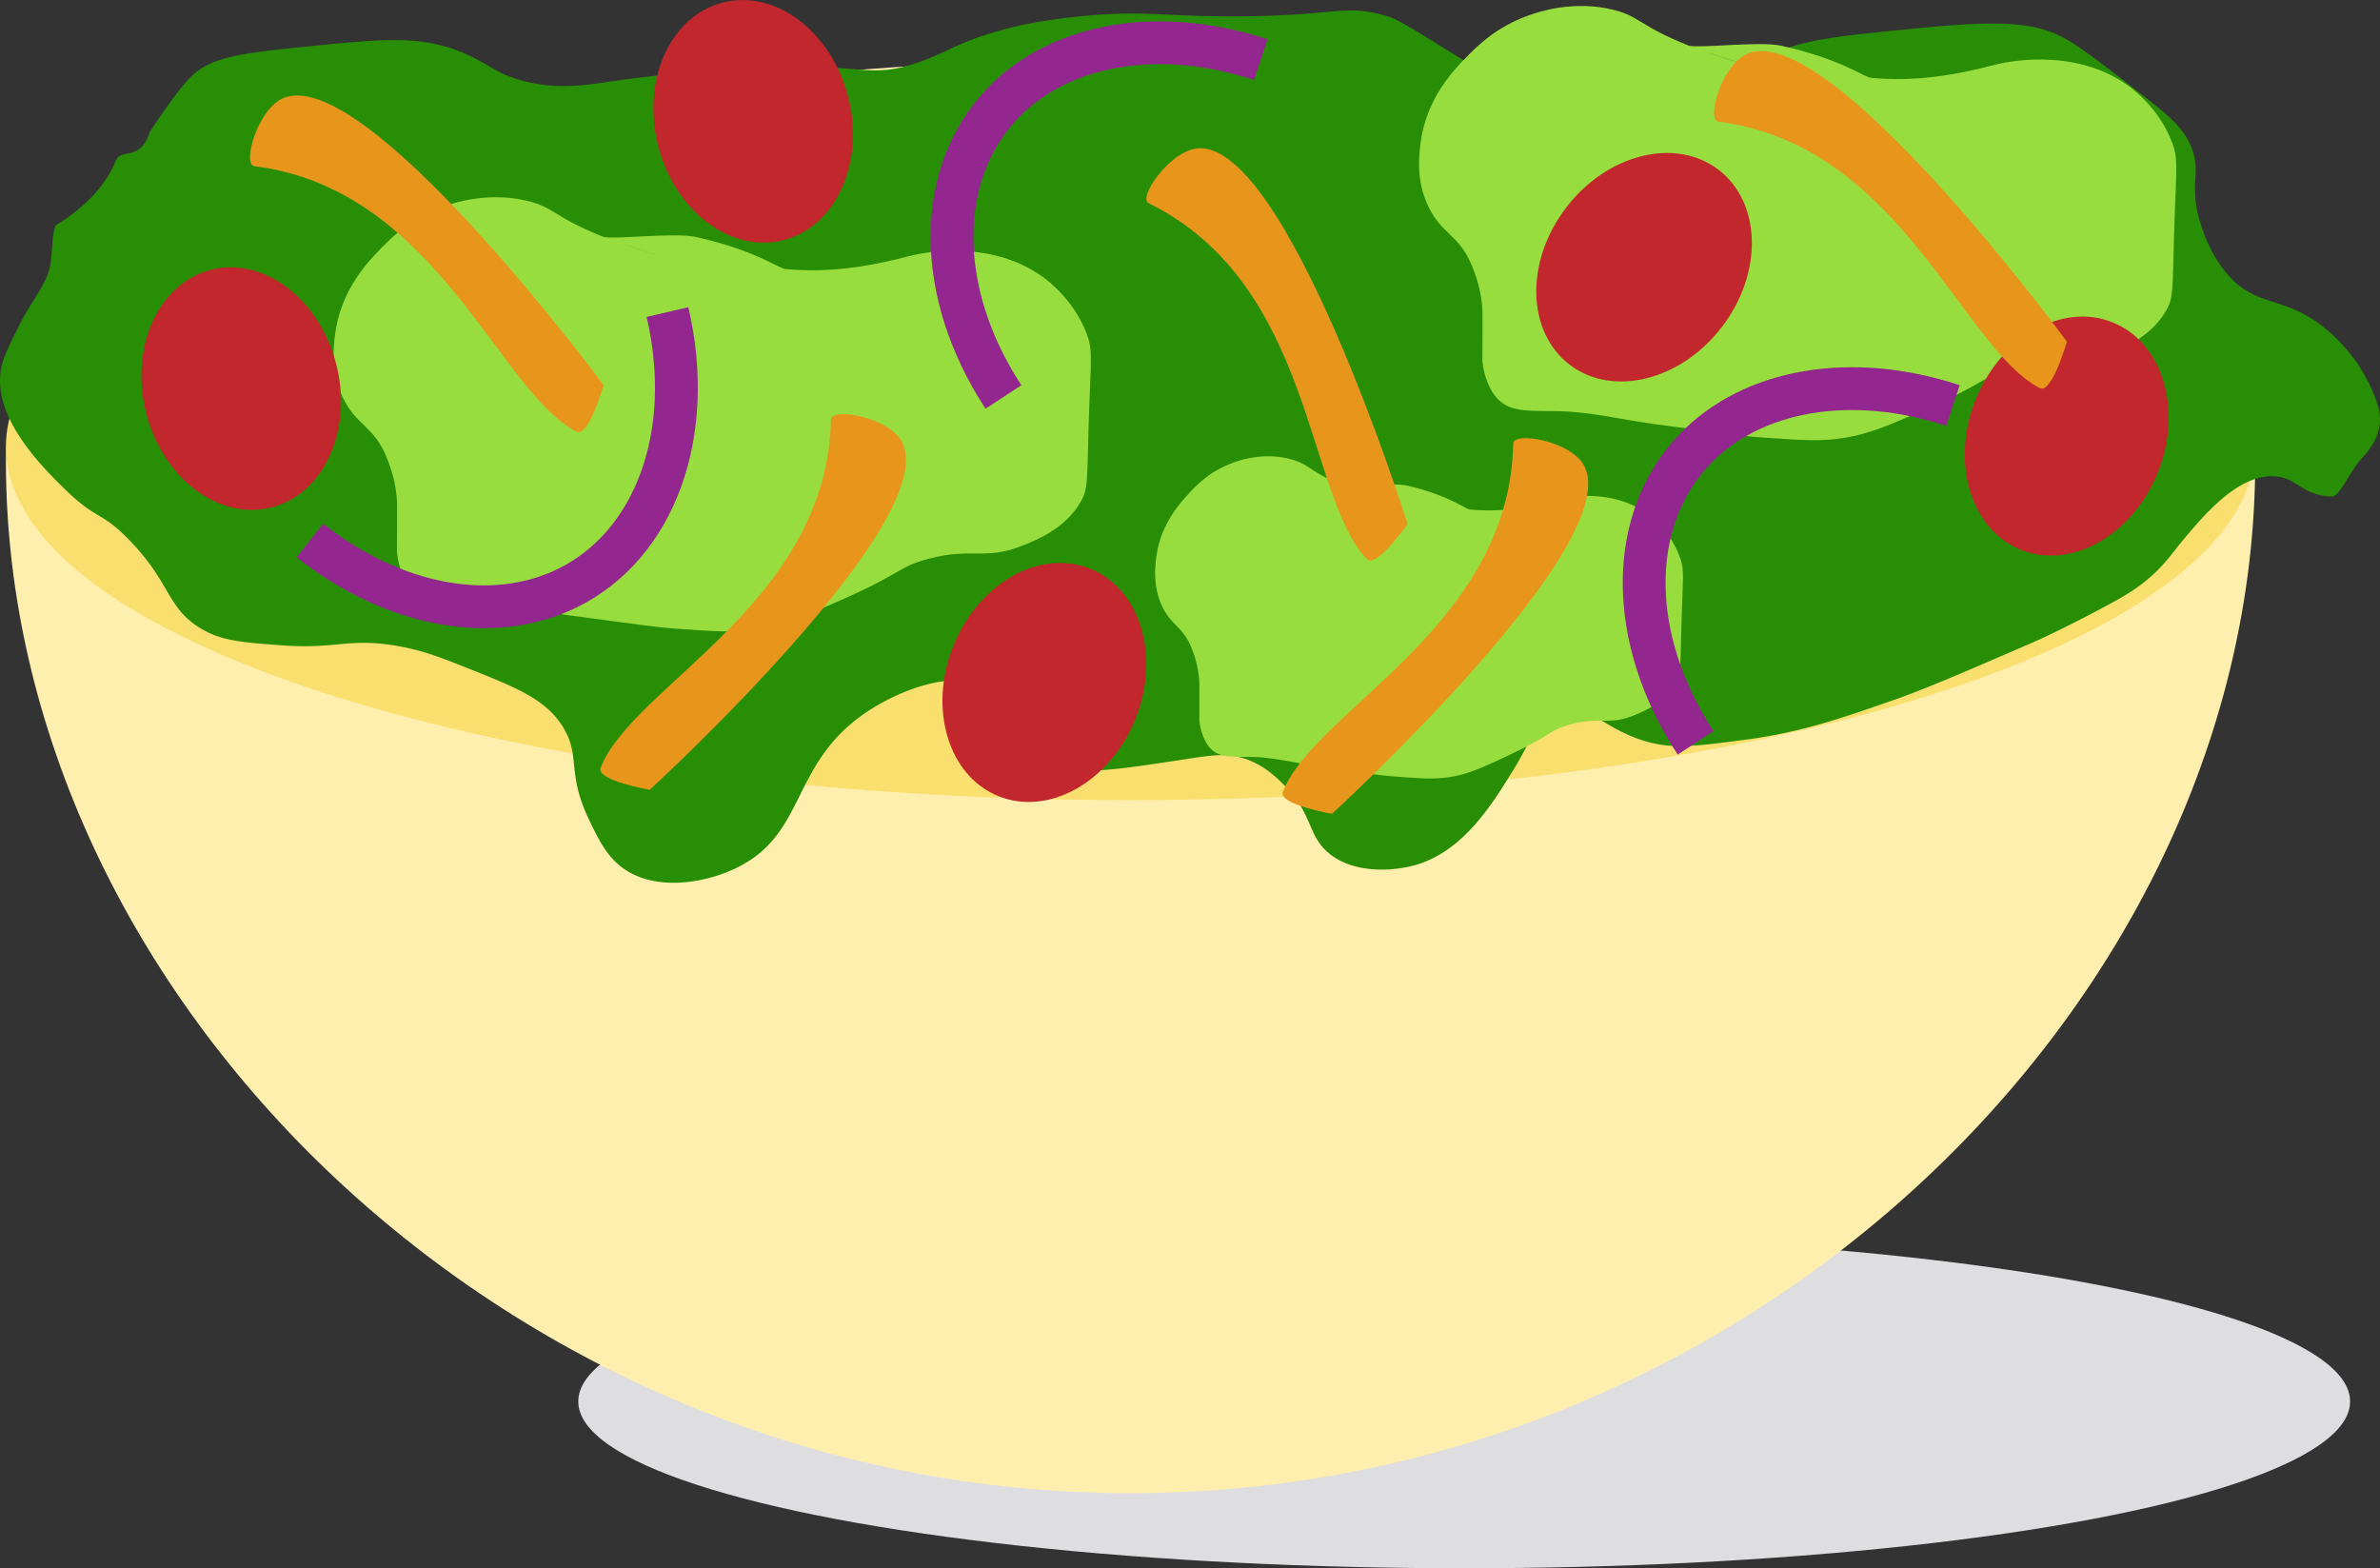 <svg xmlns="http://www.w3.org/2000/svg" viewBox="0 0 1667.76 1098.9"><rect x="0" y="0" width="1667.76" height="1098.9" fill="#333333" stroke="none"/><defs><style>.cls-1{fill:#dedee0;}.cls-2{fill:#ffefae;}.cls-3{fill:#f9df6e;}.cls-4{fill:#288e06;}.cls-5{fill:#98dd3e;}.cls-6{fill:#c1272d;}.cls-7{fill:#e8951c;}.cls-8{fill:none;stroke:#93278f;stroke-miterlimit:10;stroke-width:30px;}</style></defs><g id="Layer_2" data-name="Layer 2"><g id="Layer_1-2" data-name="Layer 1"><ellipse class="cls-1" cx="1026.01" cy="982.03" rx="620.8" ry="116.87"/><path class="cls-2" d="M1580.33,323.2c0,375.6-352.84,723.11-788.09,723.11S4.14,698.8,4.14,323.2,1580.33-52.4,1580.33,323.2Z"/><ellipse class="cls-3" cx="792.24" cy="312.92" rx="788.1" ry="247.72"/><path class="cls-4" d="M325.57,37.44c-30.29-13-57.32-10.25-111.39-4.74C170.34,37.17,148,39.58,133.6,54,122,65.7,104.79,93.14,105.16,92c-6.81,21.8-20.35,11.37-24.11,20.81-11.25,28.25-42,45-42,45-4.36,11.69-.56,25-7.36,38.5-6.71,13.28-11.64,18.36-19,33.18C5.94,243.16,2.41,250.31.88,257.85c-7,34.69,29.81,70.52,45,85.32,22.45,21.82,24.93,14.73,45,35.55,29.24,30.27,25.82,47.18,49.77,61.62,14.51,8.74,28.64,9.78,56.88,11.85,37.86,2.77,46.06-5.05,78.21,0,18.93,3,32.19,8.2,47.4,14.22,38.92,15.37,58.94,23.29,71.1,42.65,13.22,21.06,2.14,31.76,19,66.36,6.55,13.48,12.14,25,23.7,33.18,22.17,15.74,55.76,10.6,78.21,0,51.54-24.32,37.58-74.89,94.8-111.39,26.1-16.64,63-27.8,78.21-14.21,8.73,7.79,4.84,18.83,16.59,33.17s28.61,18.89,37.92,21.33c18.61,4.9,40.31,1.75,82.95-4.74,22.26-3.38,34.55-6.07,49.76,0,11.23,4.49,18.56,11.54,23.7,16.59,20.56,20.19,17,34.82,30.81,47.4,17,15.46,45.17,14.09,61.62,9.48,33.52-9.38,53.75-42.11,68.73-66.36,17.25-27.9,17.49-41.13,30.81-45,17.46-5.11,29.68,13.9,59.25,23.69,20.63,6.84,37.53,4.33,71.1,0,39.73-5.11,67.94-14.87,106.65-28.43,21.73-7.62,46.88-18.51,97.17-40.29,0,0,19.4-8.41,52.14-26.07,10.49-5.67,17.76-9.86,26.07-16.59,12.88-10.45,17.94-18.72,26.07-28.44,14.82-17.74,38.6-46.21,64-45,16.32.75,18.63,13.08,40.29,14.22,5.88.3,12-16.85,21.86-27.56,14.53-15.87,13.83-28.65,8.95-41.17a116,116,0,0,0-33.18-47.4c-30.56-26.07-49.64-14.92-71.1-40.29-16.93-20-21.1-45.88-21.33-47.4-2.7-18,2.08-23.85-2.37-37.92s-13.82-22.82-33.18-37.92c-34-26.48-50.94-39.72-64-45-26.42-10.74-61.06-7.16-130.35,0-41.93,4.33-55.84,9.51-66.36,14.22-30.57,13.67-28.62,24.71-52.14,30.81-30.83,8-37.23-10.19-82.95-4.74-10.05,1.2-21.88,3.53-37.92,0a90.91,90.91,0,0,1-28.44-11.85c-40.06-24.12-59.56-37.58-68.73-40.29-30.79-9.12-34.6-.19-106.65,0-51.74.14-64.75-4.43-109,0-28,2.8-44.73,6.81-54.51,9.48-32,8.7-39.79,16.67-61.62,23.7-31.48,10.13-36.18.29-99.54,2.37-56.37,1.84-109,9.48-109,9.48-21.46,3.11-41.18,6.76-66.36,0C346.52,51.2,343.31,45.06,325.57,37.44Z"/><path class="cls-5" d="M422.94,166c-35-13.82-34-20.5-53.37-25.21-27.74-6.76-52,1.51-59,4-22.5,8-35.73,21.2-43.55,29.19-8.66,8.87-28.53,29.18-32.3,61-1,8.51-3,25.75,5.62,43.79,9.53,19.84,21.83,19.48,30.9,42.47,1.83,4.64,6.61,16.78,7,31.85.06,2,0,7.1,0,17.25,0,15.39-.18,15.38,0,17.25.82,8.48,4.45,19.89,11.24,26.54,9.36,9.17,23,7.56,42.13,8,23.17.48,45.87,6.34,68.83,9.29,51.44,6.62,55.31,7.85,75.84,9.29,26.44,1.85,40,2.72,56.19,0,17.27-2.91,30.48-8.61,56.18-19.91,43.92-19.3,40.77-23.65,61.8-29.19,31.56-8.32,38.82,1.44,66-9.29,9.72-3.83,29.89-11.79,40.74-30.52,5.3-9.15,4.49-14.16,5.61-51.75,1.48-49.36,3.27-54-1.4-66.35-8.91-23.51-27-37-30.9-39.81-38.89-27.95-89-15.56-92.7-14.6-34.83,9.14-59.91,11.58-87.08,9.29-5.54-.47-20.49-13.08-63.21-22.56-14.77-3.28-56.6,1.92-64.61,0-10.66-2.55,52.87,17.45,35.11,11.94C445.89,174.12,435.39,170.87,422.94,166Z"/><path class="cls-5" d="M1183.54,32c-35-13.82-34-20.5-53.37-25.22-27.74-6.75-52,1.52-59,4-22.49,8-35.72,21.2-43.54,29.19-8.66,8.86-28.53,29.18-32.3,61-1,8.51-3.05,25.75,5.62,43.79,9.53,19.84,21.83,19.47,30.9,42.47,1.83,4.64,6.61,16.78,7,31.85.05,2,0,7.1,0,17.25-.06,15.39-.18,15.38,0,17.25.81,8.48,4.45,19.89,11.24,26.54,9.36,9.17,23,7.56,42.13,8,23.17.48,45.86,6.33,68.83,9.29,51.44,6.62,55.3,7.85,75.84,9.29,26.44,1.85,40,2.72,56.19,0,17.27-2.91,30.48-8.61,56.18-19.91,43.92-19.3,40.77-23.65,61.8-29.19,31.56-8.32,38.82,1.44,66-9.29,9.72-3.83,29.89-11.79,40.74-30.52,5.29-9.15,4.49-14.17,5.61-51.75,1.48-49.36,3.27-54-1.4-66.35-8.91-23.51-27-37-30.9-39.81-38.89-28-89.05-15.56-92.7-14.6-34.83,9.14-59.91,11.58-87.09,9.29-5.53-.47-20.48-13.08-63.2-22.56-14.77-3.28-56.6,1.92-64.61,0-10.66-2.55,52.87,17.45,35.11,11.94C1206.49,40.12,1196,36.87,1183.54,32Z"/><path class="cls-5" d="M941.29,340.36c-24.38-10.26-23.71-15.21-37.2-18.71-19.33-5-36.27,1.12-41.12,3-15.67,5.92-24.9,15.73-30.34,21.66-6,6.58-19.88,21.65-22.52,45.29-.7,6.31-2.12,19.1,3.92,32.49,6.64,14.72,15.22,14.45,21.54,31.5a73.05,73.05,0,0,1,4.89,23.63c0,1.51,0,5.27,0,12.8,0,11.42-.12,11.42,0,12.8.57,6.29,3.1,14.76,7.83,19.69,6.53,6.8,16,5.61,29.37,5.91,16.15.35,32,4.7,48,6.89,35.86,4.91,38.55,5.82,52.86,6.89,18.43,1.37,27.87,2,39.16,0,12-2.15,21.24-6.39,39.16-14.77,30.6-14.32,28.41-17.54,43.07-21.66,22-6.17,27.05,1.07,46-6.89,6.77-2.84,20.82-8.74,28.38-22.64,3.7-6.79,3.13-10.51,3.92-38.4,1-36.62,2.28-40.08-1-49.22A66.5,66.5,0,0,0,1155.66,361c-27.1-20.74-62.06-11.54-64.6-10.83-24.27,6.79-41.75,8.59-60.69,6.89-3.86-.34-14.28-9.7-44-16.73-10.3-2.44-39.45,1.42-45,0-7.43-1.9,36.85,12.94,24.47,8.86C957.28,346.42,950,344,941.29,340.36Z"/><ellipse class="cls-6" cx="169.04" cy="272.32" rx="68.75" ry="85.93" transform="translate(-61.8 49.95) rotate(-14.24)"/><ellipse class="cls-6" cx="1152.12" cy="187.31" rx="85.93" ry="68.75" transform="translate(304.33 989.63) rotate(-52.66)"/><ellipse class="cls-6" cx="731.9" cy="478.27" rx="85.93" ry="68.75" transform="translate(13.97 977.27) rotate(-67.97)"/><ellipse class="cls-6" cx="527.77" cy="85.01" rx="68.75" ry="85.93" transform="translate(-4.69 132.45) rotate(-14.24)"/><ellipse class="cls-6" cx="1448.35" cy="305.65" rx="85.93" ry="68.75" transform="translate(621.65 1533.54) rotate(-67.97)"/><path class="cls-7" d="M178.22,116.43c-8.52-1.07,1.91-38.83,19.37-47.24,56.79-27.36,225.34,200.65,225.34,200.65h0s-10.45,37-18.93,32.6C349.14,274.24,306,132.49,178.22,116.43Z"/><path class="cls-7" d="M582.28,294c.17-8.58,38.82-2.16,49,14.32,33.15,53.62-176,245.1-176,245.1h0s-37.85-6.53-34.4-15.42C443.22,480.45,579.68,422.67,582.28,294Z"/><path class="cls-7" d="M1204.13,85.22c-8.51-1.1,2-38.83,19.53-47.18,56.88-27.18,224.69,201.37,224.69,201.37h0s-10.57,36.93-19,32.54C1374.55,243.58,1331.83,101.69,1204.13,85.22Z"/><path class="cls-7" d="M1060.39,310.83c.17-8.58,38.82-2.16,49,14.32,33.15,53.62-176,245.1-176,245.1h0s-37.85-6.53-34.4-15.42C921.33,497.33,1057.79,439.55,1060.39,310.83Z"/><path class="cls-7" d="M804.9,142.39c-7.71-3.78,14.45-36.09,33.7-38.36C901.2,96.64,986.35,367.1,986.35,367.1h0s-21.92,31.54-28.51,24.66C915.14,347.25,920.46,199.15,804.9,142.39Z"/><path class="cls-8" d="M217.19,378.72C275.67,425,345.27,438,398,411.9c61.11-30.22,89.59-108,69.72-193.24"/><path class="cls-8" d="M883.49,41.8C812.68,18.42,742.85,30.12,702.27,72.73c-47,49.37-47.06,132.16.88,205.43"/><path class="cls-8" d="M1368.52,284.16c-70.82-23.38-140.65-11.68-181.22,30.93-47,49.37-47.07,132.17.87,205.43"/></g></g></svg>